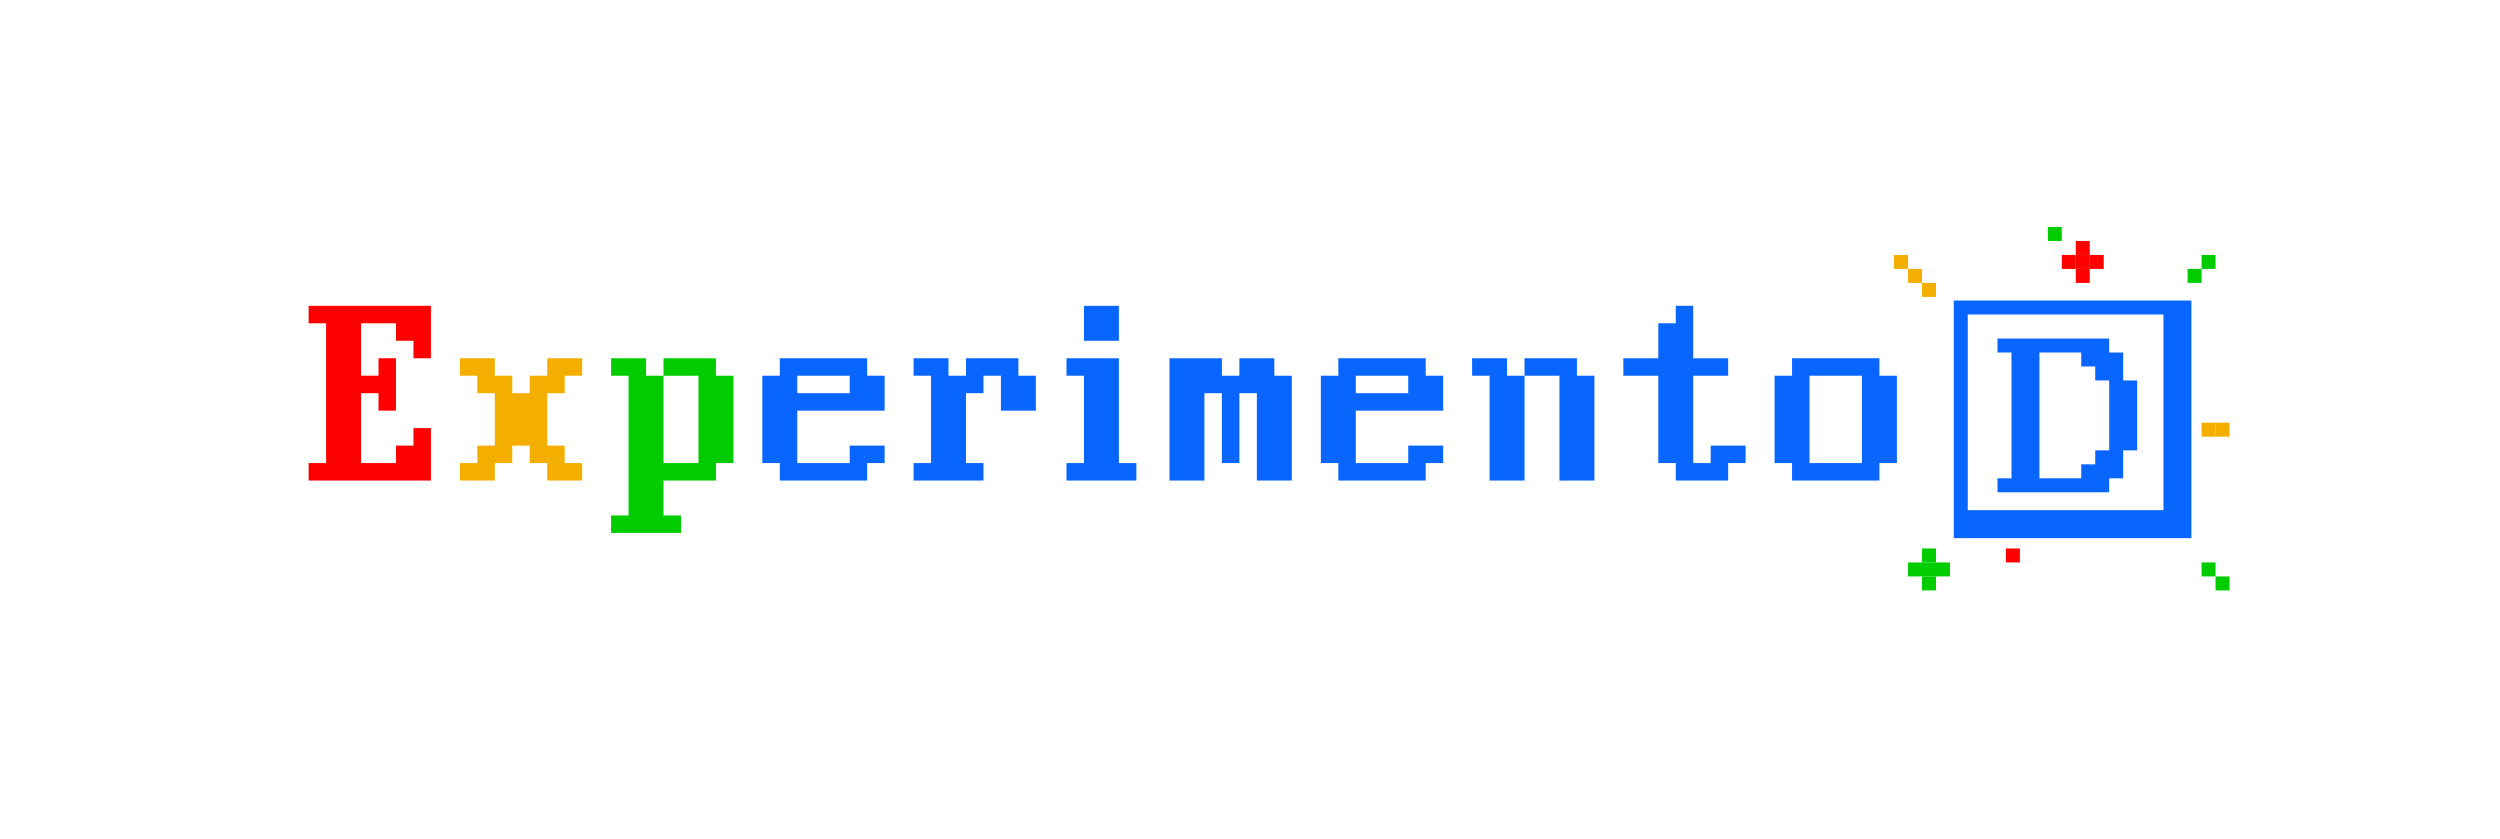 <?xml version="1.0" encoding="UTF-8"?>
<svg xmlns="http://www.w3.org/2000/svg" version="1.1" viewBox="0 0 1788.6 600">
  <defs>
    <style>
      .cls-1 {
        fill: #0c0;
      }

      .cls-1, .cls-2, .cls-3, .cls-4 {
        stroke-width: 0px;
      }

      .cls-2 {
        fill: #0866ff;
      }

      .cls-3 {
        fill: red;
      }

      .cls-4 {
        fill: #f4ae00;
      }
    </style>
  </defs>
  <g id="E">
    <path class="cls-3" d="M270.8,281.3h-12.5v50h25v-12.5h12.5v-12.5h12.5v37.5h-87.5v-12.5h12.5v-100h-12.5v-12.5h87.5v37.5h-12.5v-12.5h-12.5v-12.5h-25v37.5h12.5v-12.5h12.5v37.5h-12.5v-12.5Z"/>
  </g>
  <g id="x">
    <path class="cls-4" d="M329,256.3h25v12.5h12.5v12.5h12.5v-12.5h12.5v-12.5h25v12.5h-12.5v12.5h-12.5v37.5h12.5v12.5h12.5v12.5h-25v-12.5h-12.5v-12.5h-12.5v12.5h-12.5v12.5h-25v-12.5h12.5v-12.5h12.5v-37.5h-12.5v-12.5h-12.5v-12.5Z"/>
  </g>
  <g id="p">
    <path class="cls-1" d="M474.7,256.3h37.5v12.5h12.5v62.5h-12.5v12.5h-37.5v25h12.5v12.5h-50v-12.5h12.5v-100h-12.5v-12.5h25v12.5h12.5v62.5h25v-62.5h-25v-12.5Z"/>
  </g>
  <g id="e1">
    <path class="cls-2" d="M557.9,256.3h62.5v12.5h12.5v25h-62.5v37.5h37.5v-12.5h25v12.5h-12.5v12.5h-62.5v-12.5h-12.5v-62.5h12.5v-12.5ZM570.4,281.3h37.5v-12.5h-37.5v12.5Z"/>
  </g>
  <g id="r">
    <path class="cls-2" d="M703.6,281.3h-12.5v50h12.5v12.5h-50v-12.5h12.5v-62.5h-12.5v-12.5h25v12.5h12.5v-12.5h37.5v12.5h12.5v25h-25v-25h-12.5v12.5Z"/>
  </g>
  <g id="i">
    <path class="cls-2" d="M763,256.3h37.5v75h12.5v12.5h-50v-12.5h12.5v-62.5h-12.5v-12.5ZM775.5,218.8h25v25h-25v-25Z"/>
  </g>
  <g id="m">
    <path class="cls-2" d="M899.2,281.3h-12.5v50h-12.5v-50h-12.5v62.5h-25v-87.5h37.5v12.5h12.5v-12.5h25v12.5h12.5v75h-25v-62.5Z"/>
  </g>
  <g id="e2">
    <path class="cls-2" d="M957.5,256.3h62.5v12.5h12.5v25h-62.5v37.5h37.5v-12.5h25v12.5h-12.5v12.5h-62.5v-12.5h-12.5v-62.5h12.5v-12.5ZM970,281.3h37.5v-12.5h-37.5v12.5Z"/>
  </g>
  <g id="n">
    <path class="cls-2" d="M1065.7,268.8h-12.5v-12.5h25v12.5h12.5v75h-25v-75ZM1090.7,256.3h37.5v12.5h12.5v75h-25v-75h-25v-12.5Z"/>
  </g>
  <g id="t">
    <path class="cls-2" d="M1161.4,256.3h25v-25h12.5v-12.5h12.5v37.5h25v12.5h-25v62.5h12.5v-12.5h25v12.5h-12.5v12.5h-37.5v-12.5h-12.5v-62.5h-25v-12.5Z"/>
  </g>
  <g id="o">
    <path class="cls-2" d="M1282.1,331.3h-12.5v-62.5h12.5v-12.5h62.5v12.5h12.5v62.5h-12.5v12.5h-62.5v-12.5ZM1332.1,268.8h-37.5v62.5h37.5v-62.5Z"/>
  </g>
  <g id="isotipo">
    <g>
      <path class="cls-2" d="M1519,272.2v-20h-10v-10h-79.9v10h10v90h-10v10h79.9v-10h10v-20h10v-50h-10ZM1499,322.2v10h-10v10h-29.9v-90h29.9v10h10v10h10v50h-10Z"/>
      <path class="cls-2" d="M1397.8,215v170h170v-170h-170ZM1547.8,365h-140v-140h140v140Z"/>
    </g>
  </g>
  <g id="efecto">
    <g>
      <g id="Capa_20_-efecto" data-name="Capa 20 -efecto">
        <g>
          <rect class="cls-4" x="1375.1" y="202.4" width="10" height="10"/>
          <rect class="cls-4" x="1365.1" y="192.4" width="10" height="10"/>
          <rect class="cls-4" x="1355.1" y="182.4" width="10" height="10"/>
        </g>
      </g>
      <g id="Capa_13_-efecto" data-name="Capa 13 -efecto">
        <g>
          <rect class="cls-1" x="1375.1" y="392.4" width="10" height="10"/>
          <rect class="cls-1" x="1375.1" y="402.4" width="10" height="10"/>
          <rect class="cls-1" x="1375.1" y="412.4" width="10" height="10"/>
          <rect class="cls-1" x="1365.1" y="402.4" width="10" height="10"/>
          <rect class="cls-1" x="1385.1" y="402.4" width="10" height="10"/>
        </g>
      </g>
      <g id="Capa_14_-efecto" data-name="Capa 14 -efecto">
        <rect class="cls-3" x="1435.1" y="392.4" width="10" height="10"/>
      </g>
      <g id="Capa_15_-efecto" data-name="Capa 15 -efecto">
        <g>
          <rect class="cls-1" x="1575.1" y="402.4" width="10" height="10"/>
          <rect class="cls-1" x="1585.1" y="412.4" width="10" height="10"/>
        </g>
      </g>
      <g id="Capa_16_-efecto" data-name="Capa 16 -efecto">
        <g>
          <rect class="cls-4" x="1575.1" y="302.4" width="10" height="10"/>
          <rect class="cls-4" x="1585.1" y="302.4" width="10" height="10"/>
        </g>
      </g>
      <g id="Capa_17_-efecto" data-name="Capa 17 -efecto">
        <g>
          <rect class="cls-1" x="1565.1" y="192.4" width="10" height="10"/>
          <rect class="cls-1" x="1575.1" y="182.4" width="10" height="10"/>
        </g>
      </g>
      <g id="Capa_18_-efecto" data-name="Capa 18 -efecto">
        <g>
          <rect class="cls-3" x="1485.1" y="192.4" width="10" height="10"/>
          <rect class="cls-3" x="1485.1" y="182.4" width="10" height="10"/>
          <rect class="cls-3" x="1485.1" y="172.4" width="10" height="10"/>
          <rect class="cls-3" x="1475.1" y="182.4" width="10" height="10"/>
          <rect class="cls-3" x="1495.1" y="182.4" width="10" height="10"/>
        </g>
      </g>
      <g id="Capa_19_-efecto_" data-name="Capa 19 -efecto ">
        <rect class="cls-1" x="1465.1" y="162.4" width="10" height="10"/>
      </g>
    </g>
  </g>
</svg>